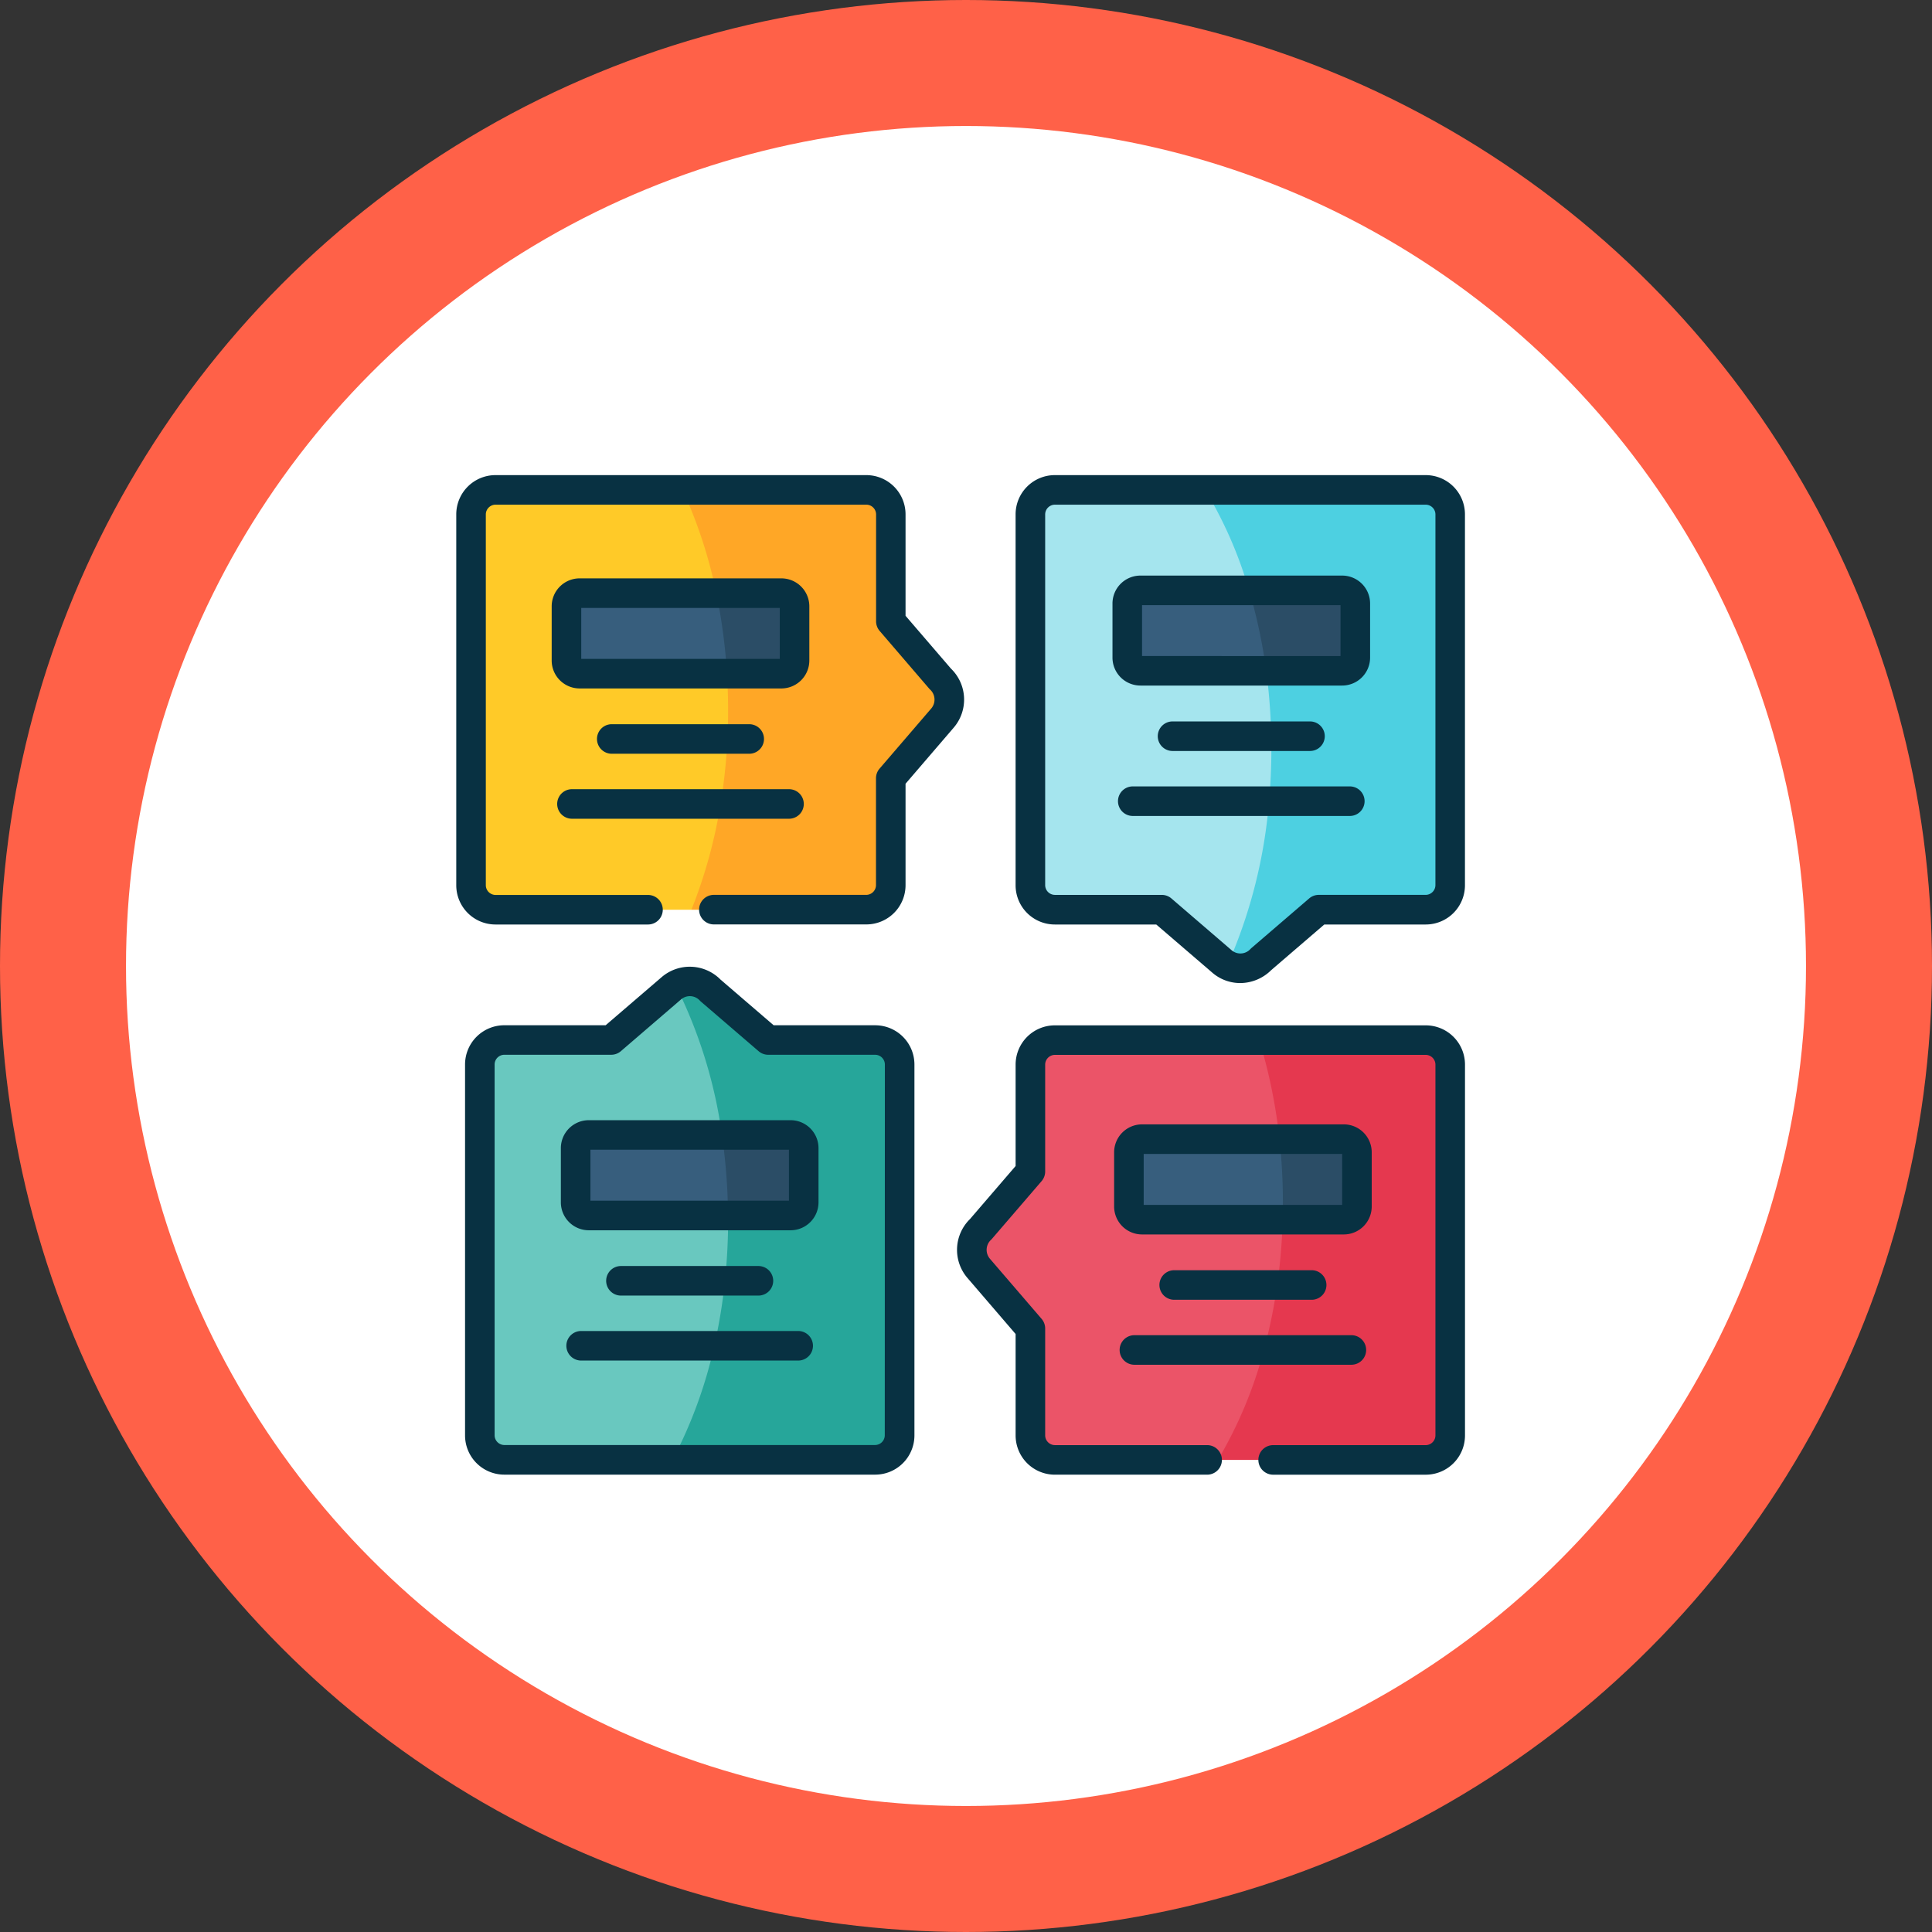 <svg xmlns="http://www.w3.org/2000/svg" width="100" height="100" viewBox="0 0 100 100">
  <rect x="0" y="0" width="100" height="100" fill="#333333" stroke="none"/>
  <g id="Grupo_111484" data-name="Grupo 111484" transform="translate(-285 -1828)">
    <g id="Grupo_111482" data-name="Grupo 111482" transform="translate(-49.862 -351.181)">
      <g id="Grupo_111302" data-name="Grupo 111302" transform="translate(334.862 2179.181)">
        <circle id="Elipse_4722" data-name="Elipse 4722" cx="50" cy="50" r="50" transform="translate(0 0)" fill="#ff6148"/>
        <circle id="Elipse_4723" data-name="Elipse 4723" cx="43.478" cy="43.478" r="43.478" transform="translate(6.522 6.522)" fill="#fff"/>
      </g>
    </g>
    <g id="_026-diagram" data-name="026-diagram" transform="translate(308.616 1852.592)">
      <g id="Grupo_26963" data-name="Grupo 26963" transform="translate(1.22 26.21)">
        <path id="Trazado_26448" data-name="Trazado 26448" d="M33.686,282.867v-19.2a1.269,1.269,0,0,0-1.265-1.265H26.887L23.9,259.841a1.471,1.471,0,0,0-2.031-.112l-3.111,2.677H13.226a1.269,1.269,0,0,0-1.265,1.265v19.2a1.269,1.269,0,0,0,1.265,1.265h19.2A1.269,1.269,0,0,0,33.686,282.867Z" transform="translate(-11.961 -259.375)" fill="#69c8bf" fill-rule="evenodd"/>
      </g>
      <g id="Grupo_26964" data-name="Grupo 26964" transform="translate(6.179 34.153)">
        <path id="Trazado_26449" data-name="Trazado 26449" d="M71.72,341.438a.685.685,0,0,0,.681-.681v-2.806a.685.685,0,0,0-.681-.681H61.276a.683.683,0,0,0-.681.681v2.806a.683.683,0,0,0,.681.681Z" transform="translate(-60.595 -337.271)" fill="#375e7d" fill-rule="evenodd"/>
      </g>
      <g id="Grupo_26965" data-name="Grupo 26965" transform="translate(26.689 29.241)">
        <path id="Trazado_26450" data-name="Trazado 26450" d="M286.479,309.557v-19.2a1.269,1.269,0,0,0-1.265-1.265h-19.2a1.269,1.269,0,0,0-1.265,1.265V295.9l-2.568,2.985a1.468,1.468,0,0,0-.109,2.028l2.676,3.114v5.535a1.269,1.269,0,0,0,1.265,1.265h19.2A1.269,1.269,0,0,0,286.479,309.557Z" transform="translate(-261.721 -289.096)" fill="#eb5468" fill-rule="evenodd"/>
      </g>
      <g id="Grupo_26966" data-name="Grupo 26966" transform="translate(34.816 34.371)">
        <path id="Trazado_26451" data-name="Trazado 26451" d="M341.414,340.082v2.806a.683.683,0,0,0,.681.681h10.442a.683.683,0,0,0,.681-.681v-2.806a.683.683,0,0,0-.681-.681H342.095A.683.683,0,0,0,341.414,340.082Z" transform="translate(-341.414 -339.401)" fill="#375e7d" fill-rule="evenodd"/>
      </g>
      <g id="Grupo_26967" data-name="Grupo 26967" transform="translate(29.721 0.765)">
        <path id="Trazado_26452" data-name="Trazado 26452" d="M292.72,31.579h5.535l3.111,2.676a1.471,1.471,0,0,0,2.031-.112l2.985-2.565h5.535a1.269,1.269,0,0,0,1.265-1.265v-19.2a1.269,1.269,0,0,0-1.265-1.265h-19.2a1.269,1.269,0,0,0-1.265,1.265v19.2A1.269,1.269,0,0,0,292.72,31.579Z" transform="translate(-291.455 -9.853)" fill="#a5e5ee" fill-rule="evenodd"/>
      </g>
      <g id="Grupo_26968" data-name="Grupo 26968" transform="translate(0.765 0.765)">
        <path id="Trazado_26453" data-name="Trazado 26453" d="M31.9,21.665a1.468,1.468,0,0,0-.112-2.028l-2.565-2.985V11.118a1.269,1.269,0,0,0-1.265-1.265H8.765A1.269,1.269,0,0,0,7.5,11.118v19.2a1.269,1.269,0,0,0,1.265,1.265h19.2a1.269,1.269,0,0,0,1.265-1.265V24.779Z" transform="translate(-7.5 -9.853)" fill="#ffca28" fill-rule="evenodd"/>
      </g>
      <g id="Grupo_26969" data-name="Grupo 26969" transform="translate(5.704 6.109)">
        <path id="Trazado_26454" data-name="Trazado 26454" d="M67.739,65.746V62.94a.686.686,0,0,0-.684-.681H56.614a.683.683,0,0,0-.681.681v2.806a.683.683,0,0,0,.681.681H67.055A.686.686,0,0,0,67.739,65.746Z" transform="translate(-55.933 -62.259)" fill="#375e7d" fill-rule="evenodd"/>
      </g>
      <g id="Grupo_26970" data-name="Grupo 26970" transform="translate(34.731 5.965)">
        <path id="Trazado_26455" data-name="Trazado 26455" d="M341.26,65.013H351.7a.681.681,0,0,0,.681-.681v-2.8a.681.681,0,0,0-.681-.681H341.26a.681.681,0,0,0-.681.681v2.8A.681.681,0,0,0,341.26,65.013Z" transform="translate(-340.579 -60.849)" fill="#375e7d" fill-rule="evenodd"/>
      </g>
      <g id="Grupo_26971" data-name="Grupo 26971" transform="translate(13.46 6.109)">
        <path id="Trazado_26456" data-name="Trazado 26456" d="M135.36,62.26h-3.366a29.362,29.362,0,0,1,.552,4.167h2.814a.686.686,0,0,0,.684-.681V62.941A.685.685,0,0,0,135.36,62.26Z" transform="translate(-131.994 -62.26)" fill="#2b4d66" fill-rule="evenodd"/>
      </g>
      <g id="Grupo_26972" data-name="Grupo 26972" transform="translate(11.714 0.765)">
        <path id="Trazado_26457" data-name="Trazado 26457" d="M119.985,19.365h-2.814q.057.929.059,1.881c0,.5-.012,1-.035,1.5a29.44,29.44,0,0,1-.355,3.363,25.852,25.852,0,0,1-1.508,5.47h9.053a1.269,1.269,0,0,0,1.265-1.265V24.779l2.676-3.114a1.468,1.468,0,0,0-.112-2.028l-2.565-2.985V11.118a1.269,1.269,0,0,0-1.265-1.265h-9.511a24.6,24.6,0,0,1,1.746,5.344h3.366a.686.686,0,0,1,.684.681v2.806a.686.686,0,0,1-.684.681Z" transform="translate(-114.873 -9.853)" fill="#ffa726" fill-rule="evenodd"/>
      </g>
      <g id="Grupo_26973" data-name="Grupo 26973" transform="translate(41.037 5.965)">
        <path id="Trazado_26458" data-name="Trazado 26458" d="M402.424,60.849a27.564,27.564,0,0,1,.886,4.164h3.93a.681.681,0,0,0,.681-.681v-2.8a.681.681,0,0,0-.681-.681h-4.816Z" transform="translate(-402.424 -60.849)" fill="#2b4d66" fill-rule="evenodd"/>
      </g>
      <g id="Grupo_26974" data-name="Grupo 26974" transform="translate(38.763 0.765)">
        <path id="Trazado_26459" data-name="Trazado 26459" d="M382.394,15.053h4.816a.681.681,0,0,1,.681.681v2.8a.681.681,0,0,1-.681.681h-3.93a30.173,30.173,0,0,1,.258,3.384c.006.214.009.431.009.646,0,.924-.041,1.828-.12,2.718a26.328,26.328,0,0,1-2.148,8.484,1.474,1.474,0,0,0,1.74-.305L386,31.579h5.535a1.269,1.269,0,0,0,1.265-1.265v-19.2a1.269,1.269,0,0,0-1.265-1.265H380.12A21.9,21.9,0,0,1,382.394,15.053Z" transform="translate(-380.12 -9.853)" fill="#4dd0e1" fill-rule="evenodd"/>
      </g>
      <g id="Grupo_26975" data-name="Grupo 26975" transform="translate(42.61 34.371)">
        <path id="Trazado_26460" data-name="Trazado 26460" d="M421.176,339.4h-3.328a30.489,30.489,0,0,1,.176,3.307c0,.288,0,.575-.012.86h3.164a.683.683,0,0,0,.681-.681v-2.806A.683.683,0,0,0,421.176,339.4Z" transform="translate(-417.848 -339.402)" fill="#2b4d66" fill-rule="evenodd"/>
      </g>
      <g id="Grupo_26976" data-name="Grupo 26976" transform="translate(39.426 29.241)">
        <path id="Trazado_26461" data-name="Trazado 26461" d="M389.808,294.226h3.328a.683.683,0,0,1,.681.681v2.806a.683.683,0,0,1-.681.681h-3.164a29.325,29.325,0,0,1-.282,3.381,27.168,27.168,0,0,1-.69,3.363,22.281,22.281,0,0,1-2.377,5.685H397.38a1.269,1.269,0,0,0,1.265-1.265v-19.2a1.269,1.269,0,0,0-1.265-1.265H388.76A27.943,27.943,0,0,1,389.808,294.226Z" transform="translate(-386.624 -289.096)" fill="#e5384f" fill-rule="evenodd"/>
      </g>
      <g id="Grupo_26977" data-name="Grupo 26977" transform="translate(13.754 34.153)">
        <path id="Trazado_26462" data-name="Trazado 26462" d="M139.1,340.758v-2.806a.685.685,0,0,0-.681-.681h-3.551a30.47,30.47,0,0,1,.317,4.167h3.234A.685.685,0,0,0,139.1,340.758Z" transform="translate(-134.872 -337.271)" fill="#2b4d66" fill-rule="evenodd"/>
      </g>
      <g id="Grupo_26978" data-name="Grupo 26978" transform="translate(11.198 26.211)">
        <path id="Trazado_26463" data-name="Trazado 26463" d="M116.594,268.008v2.806a.685.685,0,0,1-.681.681h-3.234v.217a30.185,30.185,0,0,1-.164,3.164,28.222,28.222,0,0,1-.552,3.363,23.73,23.73,0,0,1-2.157,5.9h10.483a1.269,1.269,0,0,0,1.265-1.265v-19.2a1.269,1.269,0,0,0-1.265-1.265h-5.535l-2.985-2.565a1.48,1.48,0,0,0-1.808-.27,24.937,24.937,0,0,1,2.4,7.748h3.551a.685.685,0,0,1,.681.681Z" transform="translate(-109.806 -259.384)" fill="#26a69a" fill-rule="evenodd"/>
      </g>
      <g id="Grupo_26979" data-name="Grupo 26979" transform="translate(0 0)">
        <path id="Trazado_26464" data-name="Trazado 26464" d="M25.617,12.383,23.255,9.635V4.384a2.032,2.032,0,0,0-2.03-2.03H2.03A2.032,2.032,0,0,0,0,4.384v19.2a2.032,2.032,0,0,0,2.03,2.03H9.924a.765.765,0,1,0,0-1.53H2.03a.507.507,0,0,1-.5-.5V4.384a.507.507,0,0,1,.5-.5h19.2a.507.507,0,0,1,.5.5V9.919a.765.765,0,0,0,.185.5L24.475,13.4c.013.016.027.031.042.045a.709.709,0,0,1,.07.986L21.91,17.546a.765.765,0,0,0-.185.5V23.58a.507.507,0,0,1-.5.5H13.334a.765.765,0,0,0,0,1.53h7.891a2.032,2.032,0,0,0,2.03-2.03V18.328l2.49-2.9a2.23,2.23,0,0,0-.128-3.048Z" transform="translate(0 -2.354)" fill="#083142"/>
        <path id="Trazado_26465" data-name="Trazado 26465" d="M347.246,336.152v-2.806A1.447,1.447,0,0,0,345.8,331.9H335.359a1.447,1.447,0,0,0-1.446,1.446v2.806a1.447,1.447,0,0,0,1.446,1.446H345.8A1.447,1.447,0,0,0,347.246,336.152Zm-1.53-.084H335.443v-2.638h10.274Z" transform="translate(-299.862 -298.295)" fill="#083142"/>
        <path id="Trazado_26466" data-name="Trazado 26466" d="M357.673,405.921a.765.765,0,0,0,0,1.53h7.114a.765.765,0,0,0,0-1.53Z" transform="translate(-320.512 -364.767)" fill="#083142"/>
        <path id="Trazado_26467" data-name="Trazado 26467" d="M337.47,440.432H348.7a.765.765,0,1,0,0-1.53H337.47a.765.765,0,0,0,0,1.53Z" transform="translate(-302.369 -394.385)" fill="#083142"/>
        <path id="Trazado_26468" data-name="Trazado 26468" d="M64.985,329.771H54.541a1.447,1.447,0,0,0-1.446,1.446v2.806a1.447,1.447,0,0,0,1.446,1.446H64.985a1.447,1.447,0,0,0,1.446-1.446v-2.806A1.447,1.447,0,0,0,64.985,329.771Zm-.084,4.167H54.625V331.3H64.9Z" transform="translate(-47.681 -296.382)" fill="#083142"/>
        <path id="Trazado_26469" data-name="Trazado 26469" d="M83.971,405.321a.765.765,0,1,0,0-1.53H76.855a.765.765,0,1,0,0,1.53Z" transform="translate(-68.331 -362.854)" fill="#083142"/>
        <path id="Trazado_26470" data-name="Trazado 26470" d="M67.886,436.772H56.652a.765.765,0,1,0,0,1.53H67.886a.765.765,0,1,0,0-1.53Z" transform="translate(-50.188 -392.472)" fill="#083142"/>
        <path id="Trazado_26471" data-name="Trazado 26471" d="M305.179,2.354h-19.2a2.032,2.032,0,0,0-2.03,2.03v19.2a2.032,2.032,0,0,0,2.03,2.03h5.251l2.9,2.492a2.205,2.205,0,0,0,1.444.539,2.288,2.288,0,0,0,1.605-.669l2.748-2.362h5.251a2.032,2.032,0,0,0,2.03-2.03V4.384a2.032,2.032,0,0,0-2.03-2.03Zm.5,21.226a.507.507,0,0,1-.5.5h-5.535a.765.765,0,0,0-.5.185l-2.985,2.565c-.016.013-.031.028-.045.042a.7.7,0,0,1-.988.07l-3.111-2.676a.765.765,0,0,0-.5-.185h-5.535a.507.507,0,0,1-.5-.5V4.384a.507.507,0,0,1,.5-.5h19.2a.507.507,0,0,1,.5.5Z" transform="translate(-254.998 -2.354)" fill="#083142"/>
        <path id="Trazado_26472" data-name="Trazado 26472" d="M278.474,281.6h-19.2a2.032,2.032,0,0,0-2.03,2.03v5.251l-2.365,2.749a2.23,2.23,0,0,0-.127,3.046l2.492,2.9v5.251a2.032,2.032,0,0,0,2.03,2.03h7.883a.765.765,0,0,0,0-1.53h-7.883a.507.507,0,0,1-.5-.5v-5.535a.765.765,0,0,0-.185-.5l-2.678-3.115a.708.708,0,0,1,.068-.984c.015-.014.028-.029.042-.045l2.568-2.985a.765.765,0,0,0,.185-.5v-5.535a.507.507,0,0,1,.5-.5h19.2a.507.507,0,0,1,.5.5v19.2a.507.507,0,0,1-.5.5h-7.9a.765.765,0,1,0,0,1.53h7.9a2.032,2.032,0,0,0,2.03-2.03v-19.2A2.032,2.032,0,0,0,278.474,281.6Z" transform="translate(-228.292 -253.12)" fill="#083142"/>
        <path id="Trazado_26473" data-name="Trazado 26473" d="M25.685,254.908H20.434l-2.748-2.362a2.235,2.235,0,0,0-3.049-.13l-2.9,2.491H6.49a2.032,2.032,0,0,0-2.03,2.03v19.2a2.032,2.032,0,0,0,2.03,2.03h19.2a2.032,2.032,0,0,0,2.03-2.03v-19.2A2.032,2.032,0,0,0,25.685,254.908Zm.5,21.226a.507.507,0,0,1-.5.5H6.49a.507.507,0,0,1-.5-.5v-19.2a.507.507,0,0,1,.5-.5h5.535a.765.765,0,0,0,.5-.185l3.111-2.676a.7.7,0,0,1,.989.07c.014.015.03.029.045.042l2.985,2.565a.765.765,0,0,0,.5.185h5.535a.507.507,0,0,1,.5.5Z" transform="translate(-4.005 -226.432)" fill="#083142"/>
        <path id="Trazado_26474" data-name="Trazado 26474" d="M344.966,53.35H334.525a1.447,1.447,0,0,0-1.446,1.446v2.8a1.447,1.447,0,0,0,1.446,1.446h10.442a1.447,1.447,0,0,0,1.446-1.446V54.8A1.447,1.447,0,0,0,344.966,53.35Zm-.084,4.164H334.609V54.88h10.274Z" transform="translate(-299.113 -48.15)" fill="#083142"/>
        <path id="Trazado_26475" data-name="Trazado 26475" d="M363.952,128.9a.765.765,0,1,0,0-1.53h-7.114a.765.765,0,1,0,0,1.53Z" transform="translate(-319.763 -114.621)" fill="#083142"/>
        <path id="Trazado_26476" data-name="Trazado 26476" d="M347.87,160.35H336.636a.765.765,0,0,0,0,1.53H347.87a.765.765,0,0,0,0-1.53Z" transform="translate(-301.62 -144.238)" fill="#083142"/>
        <path id="Trazado_26477" data-name="Trazado 26477" d="M61.769,59.011V56.206A1.449,1.449,0,0,0,60.32,54.76H49.879a1.447,1.447,0,0,0-1.446,1.446v2.806a1.447,1.447,0,0,0,1.446,1.446H60.32A1.449,1.449,0,0,0,61.769,59.011Zm-1.53-.084H49.963V56.29H60.239v2.638Z" transform="translate(-43.494 -49.416)" fill="#083142"/>
        <path id="Trazado_26478" data-name="Trazado 26478" d="M72.193,128.779a.765.765,0,0,0,0,1.53h7.114a.765.765,0,0,0,0-1.53Z" transform="translate(-64.144 -115.887)" fill="#083142"/>
        <path id="Trazado_26479" data-name="Trazado 26479" d="M51.99,163.29H63.224a.765.765,0,1,0,0-1.53H51.99a.765.765,0,0,0,0,1.53Z" transform="translate(-46.001 -145.504)" fill="#083142"/>
      </g>
    </g>
  </g>
</svg>
